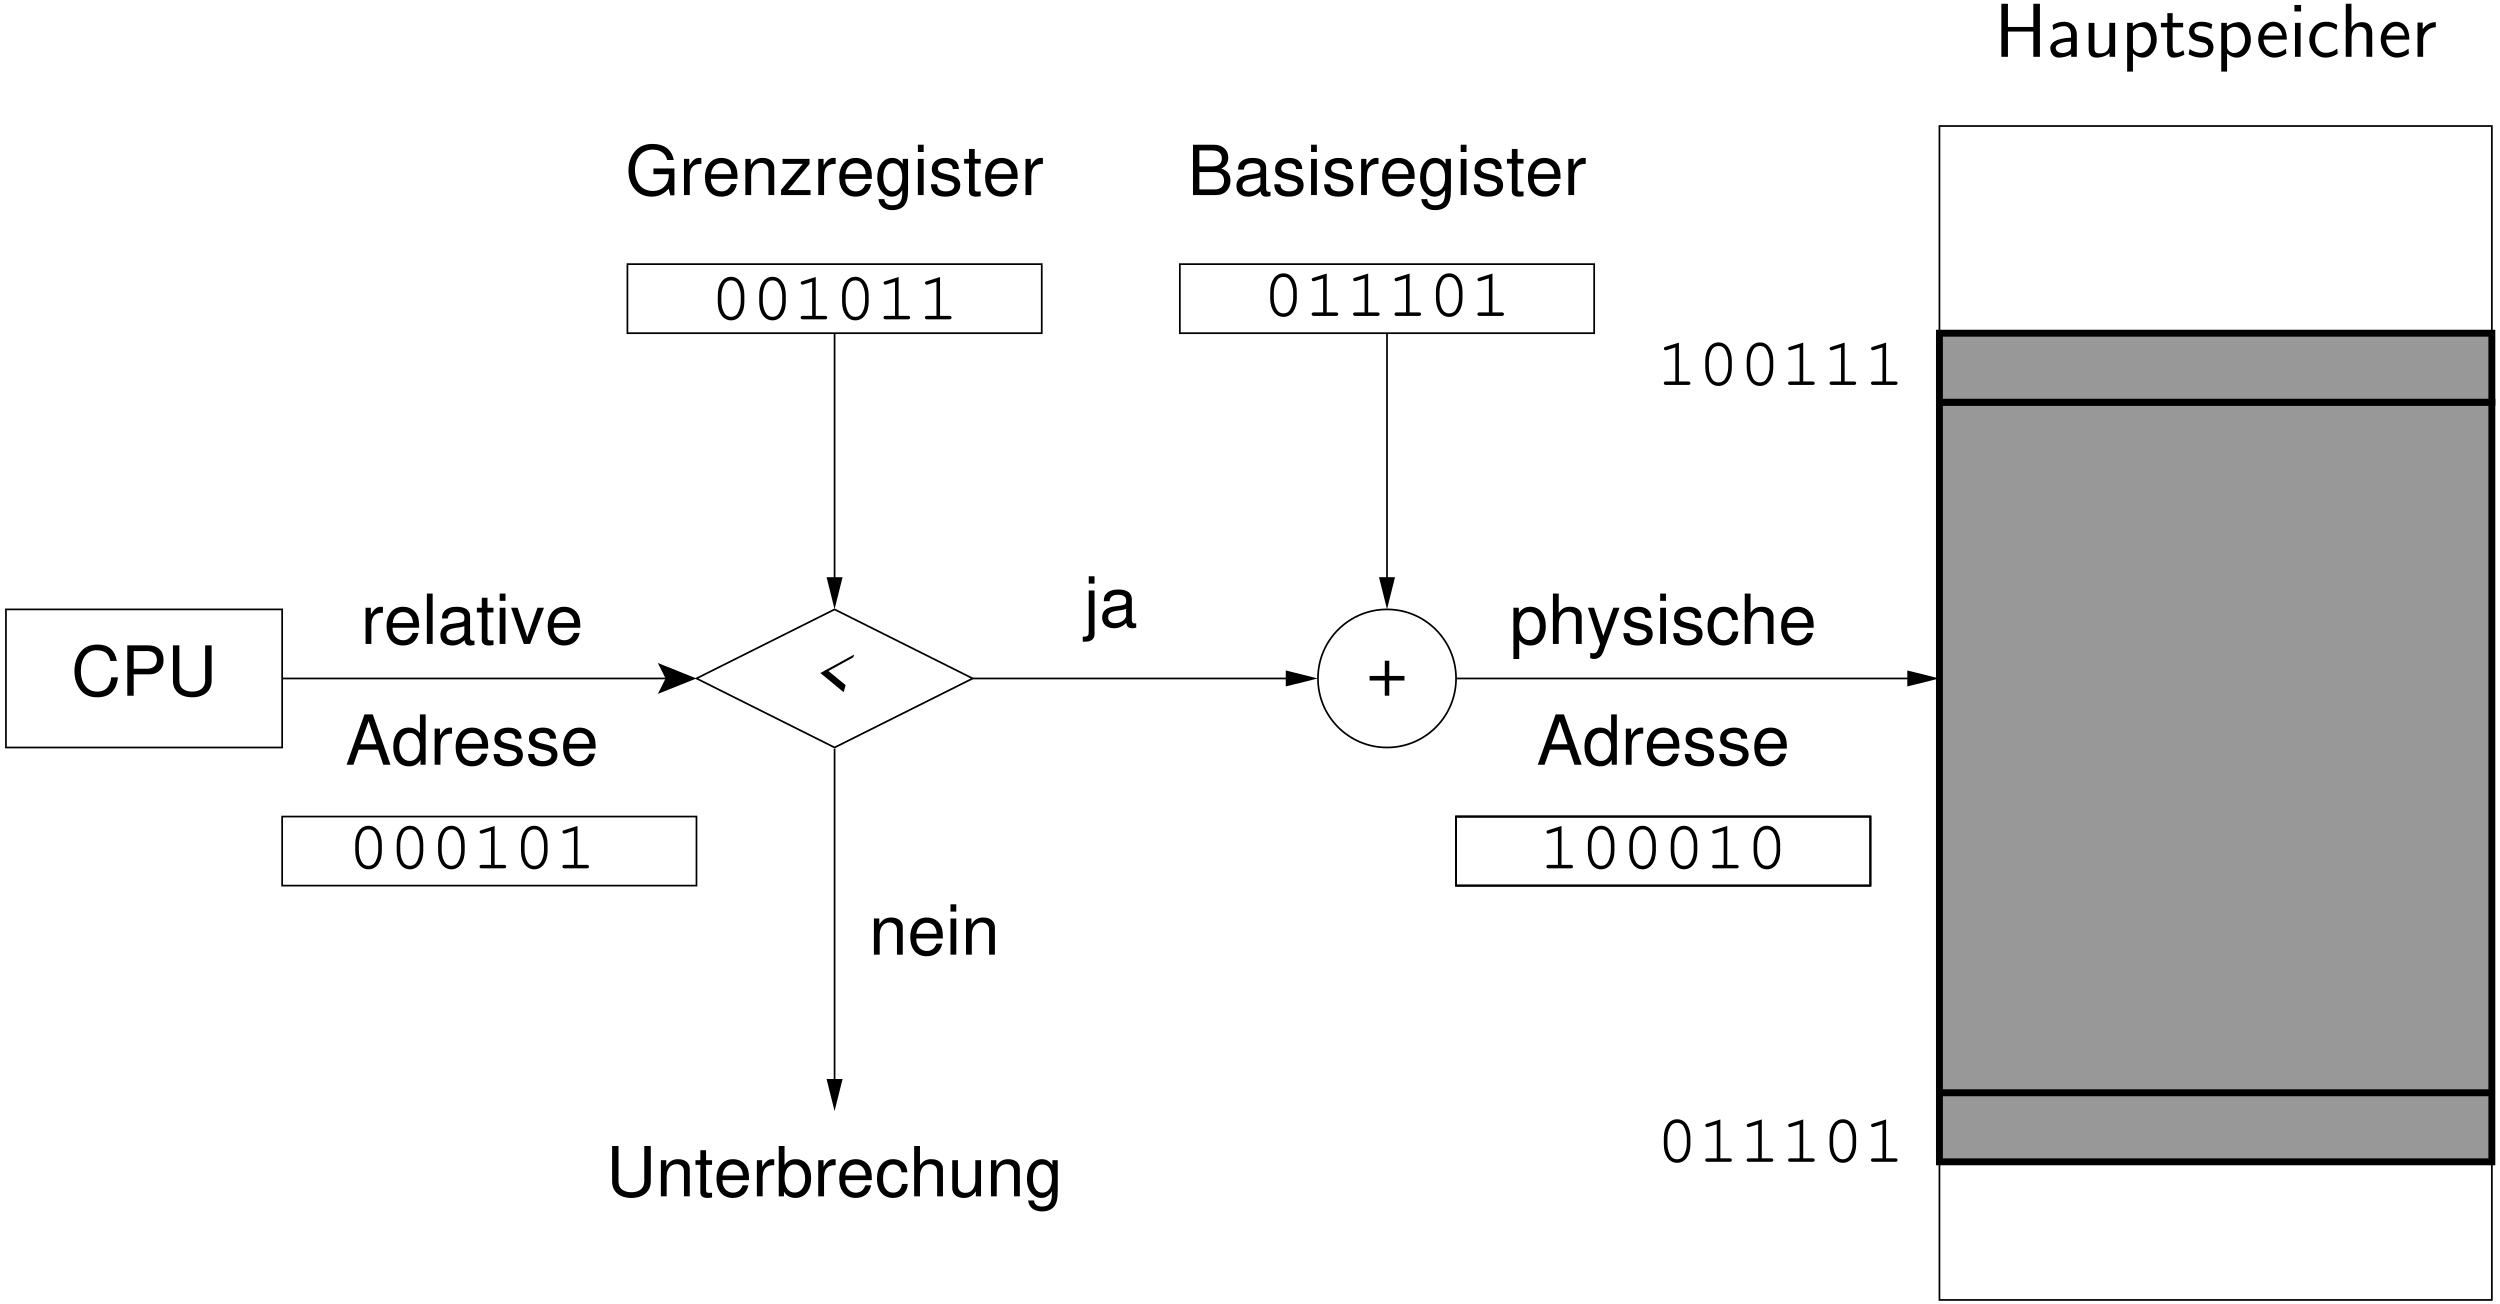 <svg width="391pt" height="204pt" version="1.1" viewBox="0 0 391 204" xmlns="http://www.w3.org/2000/svg" xmlns:xlink="http://www.w3.org/1999/xlink">
<defs>
<g id="an">
<path d="m7.141-5.438c-0.312-1.719-1.297-2.562-3.031-2.562-1.047 0-1.906 0.328-2.484 0.984-0.719 0.781-1.109 1.891-1.109 3.172 0 1.297 0.406 2.406 1.141 3.172 0.609 0.625 1.391 0.922 2.422 0.922 1.922 0 3-1.031 3.234-3.125h-1.047c-0.078 0.547-0.188 0.906-0.344 1.219-0.328 0.656-1 1.016-1.844 1.016-1.562 0-2.562-1.25-2.562-3.219 0-2.016 0.953-3.25 2.484-3.25 0.625 0 1.219 0.172 1.547 0.484 0.297 0.281 0.453 0.594 0.578 1.188z"/>
</g>
<g id="aj">
<path d="m1.984-3.344h2.469c0.625 0 1.109-0.172 1.531-0.547 0.469-0.438 0.672-0.953 0.672-1.672 0-1.484-0.875-2.312-2.422-2.312h-3.25v7.875h1zm0-0.875v-2.766h2.094c0.969 0 1.531 0.516 1.531 1.375 0 0.875-0.562 1.391-1.531 1.391z"/>
</g>
<g id="n">
<path d="m5.953-7.875v5.531c0 1.062-0.766 1.703-2.016 1.703-0.594 0-1.062-0.141-1.438-0.406-0.391-0.297-0.578-0.703-0.578-1.297v-5.531h-1v5.531c0 1.594 1.141 2.594 3.016 2.594 1.844 0 3.031-1.016 3.031-2.594v-5.531z"/>
</g>
<g id="ad">
<path d="m7.656-4.156h-3.281v0.891h2.391v0.203c0 1.406-1.031 2.422-2.469 2.422-0.797 0-1.516-0.281-1.984-0.797-0.516-0.562-0.828-1.5-0.828-2.469 0-1.938 1.094-3.203 2.766-3.203 1.188 0 2.062 0.609 2.266 1.625h1.031c-0.281-1.594-1.484-2.516-3.297-2.516-0.953 0-1.734 0.25-2.344 0.75-0.922 0.766-1.438 1.984-1.438 3.391 0 2.422 1.484 4.109 3.609 4.109 1.078 0 1.922-0.406 2.688-1.25l0.25 1.047h0.641z"/>
</g>
<g id="d">
<path d="m0.75-5.656v5.656h0.906v-2.938c0-1.359 0.562-1.969 1.812-1.938v-0.906c-0.156-0.031-0.234-0.031-0.344-0.031-0.594 0-1.031 0.344-1.547 1.188v-1.031z"/>
</g>
<g id="c">
<path d="m5.531-2.531c0-0.859-0.062-1.375-0.219-1.797-0.375-0.938-1.234-1.484-2.297-1.484-1.562 0-2.578 1.188-2.578 3.062 0 1.859 0.969 3 2.562 3 1.297 0 2.188-0.734 2.422-1.969h-0.906c-0.25 0.75-0.766 1.141-1.484 1.141-0.562 0-1.062-0.266-1.359-0.734-0.219-0.328-0.297-0.656-0.297-1.219zm-4.141-0.734c0.078-1.047 0.719-1.719 1.625-1.719 0.922 0 1.547 0.703 1.547 1.719z"/>
</g>
<g id="g">
<path d="m0.75-5.656v5.656h0.906v-3.125c0-1.156 0.609-1.906 1.547-1.906 0.703 0 1.156 0.438 1.156 1.109v3.922h0.906v-4.281c0-0.938-0.703-1.531-1.797-1.531-0.844 0-1.391 0.312-1.875 1.109v-0.953z"/>
</g>
<g id="ac">
<path d="m4.781-5.656h-4.219v0.781h3.156l-3.391 4.062v0.812h4.609v-0.781h-3.516l3.359-4.078z"/>
</g>
<g id="i">
<path d="m4.359-5.656v0.812c-0.453-0.672-0.953-0.969-1.656-0.969-1.375 0-2.328 1.266-2.328 3.078 0 0.953 0.234 1.641 0.719 2.219 0.422 0.5 0.953 0.766 1.547 0.766 0.672 0 1.156-0.297 1.641-1.016v0.297c0 1.5-0.422 2.062-1.547 2.062-0.766 0-1.172-0.297-1.25-0.953h-0.922c0.078 1.047 0.922 1.719 2.141 1.719 0.844 0 1.531-0.281 1.891-0.734 0.438-0.531 0.594-1.219 0.594-2.547v-4.734zm-1.578 0.672c0.953 0 1.5 0.797 1.5 2.234 0 1.375-0.562 2.172-1.5 2.172-0.922 0-1.469-0.812-1.469-2.203s0.547-2.203 1.469-2.203z"/>
</g>
<g id="f">
<path d="m1.625-5.656h-0.906v5.656h0.906zm0-2.219h-0.906v1.141h0.906z"/>
</g>
<g id="e">
<path d="m4.734-4.078c-0.016-1.109-0.75-1.734-2.062-1.734s-2.172 0.672-2.172 1.719c0 0.891 0.453 1.312 1.797 1.625l0.844 0.219c0.625 0.141 0.875 0.375 0.875 0.766 0 0.547-0.531 0.906-1.312 0.906-0.484 0-0.906-0.141-1.125-0.375-0.141-0.172-0.203-0.328-0.266-0.734h-0.953c0.047 1.312 0.781 1.938 2.266 1.938 1.422 0 2.328-0.703 2.328-1.797 0-0.844-0.469-1.297-1.594-1.578l-0.859-0.203c-0.734-0.172-1.047-0.406-1.047-0.812 0-0.531 0.453-0.844 1.188-0.844s1.109 0.312 1.141 0.906z"/>
</g>
<g id="h">
<path d="m2.75-5.656h-0.938v-1.562h-0.891v1.562h-0.766v0.734h0.766v4.281c0 0.578 0.391 0.891 1.094 0.891 0.234 0 0.422-0.016 0.734-0.078v-0.75c-0.141 0.031-0.25 0.031-0.438 0.031-0.391 0-0.5-0.094-0.5-0.5v-3.875h0.938z"/>
</g>
<g id="am">
<path d="m0.578-7.875v7.875h0.812v-0.719c0.438 0.656 1 0.969 1.797 0.969 1.484 0 2.453-1.219 2.453-3.094 0-1.844-0.906-2.969-2.406-2.969-0.781 0-1.328 0.281-1.75 0.922v-2.984zm2.484 2.891c1 0 1.641 0.875 1.641 2.234 0 1.281-0.672 2.156-1.641 2.156s-1.578-0.859-1.578-2.188 0.609-2.203 1.578-2.203z"/>
</g>
<g id="q">
<path d="m5.078-3.75c-0.031-0.562-0.156-0.922-0.375-1.234-0.391-0.516-1.062-0.828-1.859-0.828-1.531 0-2.516 1.203-2.516 3.078 0 1.828 0.984 2.984 2.516 2.984 1.344 0 2.203-0.812 2.312-2.188h-0.906c-0.156 0.906-0.625 1.359-1.391 1.359-0.984 0-1.578-0.812-1.578-2.156 0-1.406 0.578-2.25 1.562-2.25 0.75 0 1.234 0.438 1.328 1.234z"/>
</g>
<g id="k">
<path d="m0.75-7.875v7.875h0.906v-3.125c0-1.156 0.594-1.906 1.531-1.906 0.297 0 0.578 0.094 0.797 0.25 0.266 0.188 0.359 0.469 0.359 0.859v3.922h0.906v-4.281c0-0.938-0.688-1.531-1.781-1.531-0.797 0-1.281 0.234-1.812 0.938v-3z"/>
</g>
<g id="al">
<path d="m5.203 0v-5.656h-0.891v3.203c0 1.156-0.609 1.906-1.547 1.906-0.719 0-1.172-0.422-1.172-1.109v-4h-0.891v4.359c0 0.938 0.703 1.547 1.797 1.547 0.844 0 1.359-0.297 1.891-1.031v0.781z"/>
</g>
<g id="ak">
<path d="m0.75-5.656v6.484c0 0.547-0.172 0.734-0.734 0.734h-0.203v0.766c0.094 0.016 0.156 0.031 0.297 0.031 1.016 0 1.547-0.406 1.547-1.188v-6.828zm0.906-2.219h-0.906v1.141h0.906z"/>
</g>
<g id="j">
<path d="m5.781-0.531c-0.109 0.031-0.141 0.031-0.203 0.031-0.312 0-0.484-0.172-0.484-0.453v-3.328c0-1-0.734-1.531-2.125-1.531-0.828 0-1.484 0.234-1.875 0.656-0.266 0.281-0.375 0.609-0.391 1.172h0.906c0.078-0.688 0.484-1 1.328-1 0.812 0 1.266 0.297 1.266 0.844v0.234c-0.016 0.391-0.203 0.531-0.938 0.625-1.281 0.156-1.469 0.203-1.812 0.344-0.672 0.281-1 0.781-1 1.516 0 1.016 0.719 1.672 1.859 1.672 0.703 0 1.281-0.25 1.922-0.828 0.062 0.578 0.344 0.828 0.922 0.828 0.203 0 0.312-0.016 0.625-0.094zm-1.578-1.25c0 0.297-0.094 0.484-0.359 0.734-0.359 0.328-0.812 0.5-1.344 0.5-0.703 0-1.109-0.328-1.109-0.906 0-0.594 0.391-0.891 1.359-1.031 0.969-0.125 1.141-0.172 1.453-0.312z"/>
</g>
<g id="p">
<path d="m5.125-2.359 0.797 2.359h1.125l-2.766-7.875h-1.297l-2.797 7.875h1.062l0.828-2.359zm-0.281-0.844h-2.516l1.297-3.594z"/>
</g>
<g id="o">
<path d="m5.344-7.875h-0.891v2.938c-0.375-0.578-0.984-0.875-1.75-0.875-1.469 0-2.422 1.172-2.422 2.969 0 1.922 0.922 3.094 2.469 3.094 0.766 0 1.312-0.297 1.797-1v0.75h0.797zm-2.484 2.891c0.969 0 1.594 0.859 1.594 2.219 0 1.312-0.625 2.172-1.578 2.172-1 0-1.656-0.875-1.656-2.188 0-1.328 0.656-2.203 1.641-2.203z"/>
</g>
<g id="ai">
<path d="m0.859 0h3.547c0.75 0 1.297-0.203 1.719-0.656 0.391-0.406 0.594-0.969 0.594-1.594 0-0.953-0.422-1.516-1.422-1.906 0.719-0.328 1.078-0.906 1.078-1.719 0-0.578-0.203-1.078-0.625-1.438-0.422-0.391-0.953-0.562-1.703-0.562h-3.188zm1-4.484v-2.5h1.938c0.562 0 0.875 0.078 1.141 0.281 0.281 0.219 0.438 0.531 0.438 0.969s-0.156 0.75-0.438 0.969c-0.266 0.203-0.578 0.281-1.141 0.281zm0 3.594v-2.703h2.453c0.875 0 1.406 0.5 1.406 1.359 0 0.844-0.531 1.344-1.406 1.344z"/>
</g>
<g id="ah">
<path d="m1.641-7.875h-0.906v7.875h0.906z"/>
</g>
<g id="ag">
<path d="m3.078 0 2.172-5.656h-1.016l-1.594 4.594-1.516-4.594h-1.016l1.984 5.656z"/>
</g>
<g id="af">
<path d="m0.578 2.359h0.906v-2.953c0.484 0.578 1.016 0.844 1.75 0.844 1.469 0 2.406-1.172 2.406-2.984 0-1.891-0.922-3.078-2.422-3.078-0.766 0-1.391 0.344-1.797 1.016v-0.859h-0.844zm2.484-7.344c1 0 1.641 0.875 1.641 2.234 0 1.281-0.656 2.156-1.641 2.156-0.953 0-1.578-0.859-1.578-2.188s0.625-2.203 1.578-2.203z"/>
</g>
<g id="ae">
<path d="m4.188-5.656-1.562 4.406-1.453-4.406h-0.953l1.906 5.672-0.344 0.906c-0.156 0.391-0.344 0.547-0.719 0.547-0.156 0-0.281-0.016-0.484-0.062v0.812c0.188 0.094 0.375 0.141 0.609 0.141 0.297 0 0.609-0.109 0.844-0.281 0.281-0.203 0.438-0.438 0.609-0.891l2.516-6.844z"/>
</g>
<g id="ab">
<path d="m3.297-3.094h-2.375v0.719h2.375v2.375h0.703v-2.375h2.375v-0.719h-2.375v-2.375h-0.703z"/>
</g>
<g id="aa">
<path d="m6.703-6.438-5.234 2.859-0.016 0.062 3.609 2.969 0.312-1.109-2.688-2.203 3.906-2.156z"/>
</g>
<g id="b">
<path d="m5.328-3.781c0-1.703-0.844-2.875-2.078-2.875s-2.078 1.172-2.078 2.875v1.062c0 1.719 0.844 2.875 2.078 2.875s2.078-1.156 2.078-2.875zm-3.594 0.062c0-0.672 0.188-1.359 0.5-1.859 0.234-0.344 0.578-0.516 1.016-0.516s0.781 0.172 1 0.516c0.312 0.5 0.516 1.188 0.516 1.859v0.938c0 0.672-0.203 1.375-0.516 1.859-0.219 0.344-0.578 0.531-1 0.531-0.438 0-0.781-0.188-1.016-0.531-0.312-0.484-0.5-1.188-0.5-1.859z"/>
</g>
<g id="a">
<path d="m3.531-6.625-2.078 0.656c-0.203 0.062-0.266 0.125-0.266 0.281 0 0.141 0.125 0.266 0.266 0.266 0.016 0 0.125-0.016 0.172-0.031l1.344-0.422v5.328h-1.453c-0.234 0-0.344 0.094-0.344 0.266 0 0.188 0.125 0.281 0.344 0.281h3.469c0.219 0 0.344-0.094 0.344-0.281 0-0.172-0.125-0.266-0.344-0.266h-1.453z"/>
</g>
<g id="z">
<path d="m7.109-8.297h-1.031v3.625h-3.969v-3.625h-1.031v8.297h1.031v-3.953h3.969v3.953h1.031z"/>
</g>
<g id="w">
<path d="m4.672-3.5c0-1.156-0.828-1.984-1.938-1.984-0.719 0-1.25 0.172-1.844 0.5l0.078 0.781c0.531-0.375 1.078-0.594 1.766-0.594 0.547 0 1.031 0.453 1.031 1.312v0.5c-0.531 0.016-1.25 0.062-1.969 0.297-0.812 0.266-1.266 0.719-1.266 1.312 0 0.531 0.312 1.5 1.328 1.5 0.656 0 1.484-0.203 1.938-0.562v0.438h0.875zm-0.906 1.891c0 0.25 0 0.531-0.391 0.766-0.328 0.203-0.734 0.25-0.906 0.25-0.656 0-1.094-0.344-1.094-0.797 0-0.812 1.656-0.984 2.391-0.984z"/>
</g>
<g id="v">
<path d="m5.062-5.312h-0.906v3.422c0 0.906-0.625 1.359-1.406 1.359-0.844 0-0.922-0.312-0.922-0.844v-3.938h-0.906v3.984c0 0.859 0.266 1.453 1.25 1.453 0.344 0 1.281-0.062 2.016-0.719v0.594h0.875z"/>
</g>
<g id="m">
<path d="m1.844-0.531c0.406 0.359 0.906 0.656 1.547 0.656 1.156 0 2.172-1.172 2.172-2.797 0-1.438-0.75-2.75-1.875-2.75-0.484 0-1.25 0.156-1.875 0.672v-0.562h-0.875v7.625h0.906zm0-3.484c0.266-0.406 0.719-0.672 1.219-0.672 0.875 0 1.594 0.891 1.594 2.031 0 1.203-0.812 2.062-1.703 2.062-0.328 0-0.562-0.125-0.781-0.297-0.297-0.25-0.328-0.469-0.328-0.656z"/>
</g>
<g id="u">
<path d="m2.047-4.609h1.641v-0.703h-1.641v-1.516h-0.828v1.516h-1v0.703h0.969v3.203c0 0.703 0.156 1.531 0.984 1.531 0.797 0 1.359-0.281 1.719-0.469l-0.172-0.703c-0.422 0.375-0.859 0.422-1.078 0.422-0.531 0-0.594-0.562-0.594-0.984z"/>
</g>
<g id="t">
<path d="m4.016-5.109c-0.766-0.359-1.406-0.375-1.688-0.375-0.266 0-1.938 0-1.938 1.547 0 0.531 0.297 0.891 0.469 1.062 0.438 0.359 0.734 0.422 1.438 0.562 0.391 0.094 1.078 0.234 1.078 0.859 0 0.828-0.922 0.828-1.094 0.828-0.469 0-1.172-0.125-1.812-0.594l-0.141 0.812c0.047 0.031 0.859 0.531 1.969 0.531 1.547 0 1.906-0.938 1.906-1.641 0-0.609-0.359-1-0.406-1.047-0.453-0.469-0.812-0.531-1.531-0.672-0.438-0.094-1.047-0.203-1.047-0.812 0-0.734 0.844-0.734 1-0.734 0.625 0 1.125 0.141 1.656 0.438z"/>
</g>
<g id="l">
<path d="m4.859-2.688c0-0.516-0.047-1.25-0.422-1.875-0.5-0.828-1.328-0.922-1.672-0.922-1.297 0-2.375 1.234-2.375 2.797 0 1.578 1.156 2.812 2.531 2.812 0.562 0 1.219-0.156 1.875-0.641 0-0.047-0.047-0.422-0.047-0.438s-0.031-0.281-0.031-0.328c-0.703 0.594-1.406 0.688-1.766 0.688-0.922 0-1.703-0.828-1.734-2.094zm-3.562-0.641c0.203-0.812 0.766-1.438 1.469-1.438 0.359 0 1.188 0.156 1.391 1.438z"/>
</g>
<g id="s">
<path d="m1.891-8.109h-1.031v1.016h1.031zm-0.078 2.797h-0.875v5.312h0.875z"/>
</g>
<g id="r">
<path d="m4.797-1.297c-0.547 0.453-1.156 0.672-1.828 0.672-1 0-1.641-0.875-1.641-2.047 0-0.984 0.484-2.078 1.672-2.078 0.797 0 1.141 0.203 1.656 0.547l0.141-0.781c-0.703-0.406-1.094-0.5-1.797-0.5-1.656 0-2.578 1.453-2.578 2.812 0 1.531 1.094 2.797 2.531 2.797 0.578 0 1.25-0.156 1.906-0.625 0-0.031-0.031-0.406-0.047-0.453z"/>
</g>
<g id="y">
<path d="m5.062-3.594c0-0.734-0.156-1.828-1.594-1.828-0.828 0-1.375 0.469-1.656 0.812v-3.688h-0.891v8.297h0.906v-2.969c0-0.75 0.281-1.734 1.188-1.734 1.109 0 1.141 0.766 1.141 1.188v3.516h0.906z"/>
</g>
<g id="x">
<path d="m1.812-2.625c0-1.203 0.906-1.984 1.984-2v-0.797c-1.078 0-1.719 0.641-2.047 1.109v-1.047h-0.812v5.359h0.875z"/>
</g>
<clipPath id="bb">
<path d="m43 105h67v2h-67z"/>
</clipPath>
<clipPath id="ba">
<path d="m0.527 203.71h391v-205h-391zm108.65-97.852v0.504l-6.012 1.91 1.078-2.16-1.078-2.16z" clip-rule="evenodd"/>
</clipPath>
<clipPath id="av">
<path d="m303 19h87v184.71h-87z"/>
</clipPath>
<clipPath id="au">
<path d="m0.527 95h44.473v23h-44.473z"/>
</clipPath>
<clipPath id="at">
<path d="m130 51h1v45h-1z"/>
</clipPath>
<clipPath id="as">
<path d="m0.527 203.71h391v-205h-391zm130.25-108.15h-0.504l-0.828-5.148h2.16z" clip-rule="evenodd"/>
</clipPath>
<clipPath id="ar">
<path d="m216 51h2v45h-2z"/>
</clipPath>
<clipPath id="aq">
<path d="m0.527 203.71h391v-205h-391zm216.65-108.15h-0.504l-0.828-5.148h2.16z" clip-rule="evenodd"/>
</clipPath>
<clipPath id="ap">
<path d="m151 105h56v2h-56z"/>
</clipPath>
<clipPath id="ao">
<path d="m0.527 203.71h391v-205h-391zm205.85-97.852v0.504l-5.148 0.828v-2.16z" clip-rule="evenodd"/>
</clipPath>
<clipPath id="az">
<path d="m227 105h77v2h-77z"/>
</clipPath>
<clipPath id="ay">
<path d="m0.527 203.71h391v-205h-391zm303.05-97.852v0.504l-5.144 0.828v-2.16z" clip-rule="evenodd"/>
</clipPath>
<clipPath id="ax">
<path d="m130 116h1v58h-1z"/>
</clipPath>
<clipPath id="aw">
<path d="m0.527 203.71h391v-205h-391zm130.25-29.668h-0.504l-0.828-5.148h2.16z" clip-rule="evenodd"/>
</clipPath>
</defs>
<g clip-path="url(#bb)">
<g clip-path="url(#ba)">
<path transform="matrix(.1 0 0 -.1 .528 203.71)" d="m436.01 975.99h648.01" fill="none" stroke="#000" stroke-miterlimit="10" stroke-width="2.7"/>
</g>
</g>
<path d="m103.17 108.27 5.398-2.16-5.398-2.16 1.078 2.16-1.078 2.16" fill-rule="evenodd"/>
<path transform="matrix(.1 0 0 -.1 .528 203.71)" d="m1026.4 954.38 53.984 21.602-53.984 21.602 10.781-21.602z" fill="none" stroke="#000" stroke-miterlimit="10" stroke-width="2.7"/>
<path transform="matrix(.1 0 0 -.1 .528 203.71)" d="m1084 975.99 215.98 108.01 216.02-108.01-216.02-107.97z" fill="none" stroke="#000" stroke-miterlimit="10" stroke-width="2.7"/>
<g clip-path="url(#av)">
<path transform="matrix(.1 0 0 -.1 .528 203.71)" d="m3028 3.994h863.98v1836h-863.98z" fill="none" stroke="#000" stroke-miterlimit="10" stroke-width="2.7"/>
</g>
<path transform="matrix(.1 0 0 -.1 .528 203.71)" d="m3028 220.01h863.98v1188h-863.98z" fill="#989898" fill-rule="evenodd" stroke="#000" stroke-miterlimit="10" stroke-width="10.8"/>
<g clip-path="url(#au)">
<path transform="matrix(.1 0 0 -.1 .528 203.71)" d="m4.017 868.02h431.99v215.98h-431.99z" fill="none" stroke="#000" stroke-miterlimit="10" stroke-width="2.7"/>
</g>
<path transform="matrix(.1 0 0 -.1 .528 203.71)" d="m2272 975.99c0-59.648-48.359-107.97-107.97-107.97-59.648 0-108.01 48.32-108.01 107.97 0 59.648 48.359 108.01 108.01 108.01 59.609 0 107.97-48.359 107.97-108.01z" fill="none" stroke="#000" stroke-miterlimit="10" stroke-width="2.7"/>
<path transform="matrix(.1 0 0 -.1 .528 203.71)" d="m3028 328.02h863.98" fill="none" stroke="#000" stroke-miterlimit="10" stroke-width="10.8"/>
<path transform="matrix(.1 0 0 -.1 .528 203.71)" d="m3028 1408h863.98v107.97h-863.98z" fill="#989898" fill-rule="evenodd" stroke="#000" stroke-miterlimit="10" stroke-width="10.8"/>
<g>
<use x="11.129" y="108.808" xlink:href="#an"/>
<use x="18.926" y="108.808" xlink:href="#aj"/>
<use x="26.13" y="108.808" xlink:href="#n"/>
<use x="213.283" y="108.808" xlink:href="#ab"/>
<use x="126.883" y="108.808" xlink:href="#aa"/>
<use x="97.821" y="30.508" xlink:href="#ad"/>
<use x="106.224" y="30.508" xlink:href="#d"/>
<use x="109.82" y="30.508" xlink:href="#c"/>
<use x="115.825" y="30.508" xlink:href="#g"/>
<use x="121.83" y="30.508" xlink:href="#ac"/>
<use x="127.23" y="30.508" xlink:href="#d"/>
<use x="130.826" y="30.508" xlink:href="#c"/>
<use x="136.831" y="30.508" xlink:href="#i"/>
<use x="142.836" y="30.508" xlink:href="#f"/>
<use x="145.233" y="30.508" xlink:href="#e"/>
<use x="150.633" y="30.508" xlink:href="#h"/>
<use x="153.636" y="30.508" xlink:href="#c"/>
<use x="159.641" y="30.508" xlink:href="#d"/>
<use x="135.928" y="149.308" xlink:href="#g"/>
<use x="141.933" y="149.308" xlink:href="#c"/>
<use x="147.938" y="149.308" xlink:href="#f"/>
<use x="150.335" y="149.308" xlink:href="#g"/>
<use x="94.814" y="187.108" xlink:href="#n"/>
<use x="102.611" y="187.108" xlink:href="#g"/>
<use x="108.616" y="187.108" xlink:href="#h"/>
<use x="111.618" y="187.108" xlink:href="#c"/>
<use x="117.623" y="187.108" xlink:href="#d"/>
<use x="121.219" y="187.108" xlink:href="#am"/>
<use x="127.224" y="187.108" xlink:href="#d"/>
<use x="130.821" y="187.108" xlink:href="#c"/>
<use x="136.826" y="187.108" xlink:href="#q"/>
<use x="142.226" y="187.108" xlink:href="#k"/>
<use x="148.23" y="187.108" xlink:href="#al"/>
<use x="154.235" y="187.108" xlink:href="#g"/>
<use x="160.24" y="187.108" xlink:href="#i"/>
<use x="169.527" y="98.008" xlink:href="#ak"/>
<use x="171.924" y="98.008" xlink:href="#j"/>
<use x="54.021" y="119.608" xlink:href="#p"/>
<use x="61.224" y="119.608" xlink:href="#o"/>
<use x="67.229" y="119.608" xlink:href="#d"/>
<use x="70.826" y="119.608" xlink:href="#c"/>
<use x="76.83" y="119.608" xlink:href="#e"/>
<use x="82.23" y="119.608" xlink:href="#e"/>
<use x="87.63" y="119.608" xlink:href="#c"/>
<use x="185.723" y="30.508" xlink:href="#ai"/>
<use x="192.926" y="30.508" xlink:href="#j"/>
<use x="198.931" y="30.508" xlink:href="#e"/>
<use x="204.331" y="30.508" xlink:href="#f"/>
<use x="206.729" y="30.508" xlink:href="#e"/>
<use x="212.129" y="30.508" xlink:href="#d"/>
<use x="215.725" y="30.508" xlink:href="#c"/>
<use x="221.73" y="30.508" xlink:href="#i"/>
<use x="227.735" y="30.508" xlink:href="#f"/>
<use x="230.132" y="30.508" xlink:href="#e"/>
<use x="235.532" y="30.508" xlink:href="#h"/>
<use x="238.535" y="30.508" xlink:href="#c"/>
<use x="244.54" y="30.508" xlink:href="#d"/>
<use x="197.489" y="49.408" xlink:href="#b"/>
<use x="203.969" y="49.408" xlink:href="#a"/>
<use x="210.449" y="49.408" xlink:href="#a"/>
<use x="216.929" y="49.408" xlink:href="#a"/>
<use x="223.409" y="49.408" xlink:href="#b"/>
<use x="229.889" y="49.408" xlink:href="#a"/>
<use x="56.425" y="100.708" xlink:href="#d"/>
<use x="60.022" y="100.708" xlink:href="#c"/>
<use x="66.026" y="100.708" xlink:href="#ah"/>
<use x="68.424" y="100.708" xlink:href="#j"/>
<use x="74.429" y="100.708" xlink:href="#h"/>
<use x="77.431" y="100.708" xlink:href="#f"/>
<use x="79.829" y="100.708" xlink:href="#ag"/>
<use x="85.229" y="100.708" xlink:href="#c"/>
<use x="236.121" y="100.708" xlink:href="#af"/>
<use x="242.126" y="100.708" xlink:href="#k"/>
<use x="248.131" y="100.708" xlink:href="#ae"/>
<use x="253.531" y="100.708" xlink:href="#e"/>
<use x="258.931" y="100.708" xlink:href="#f"/>
<use x="261.328" y="100.708" xlink:href="#e"/>
<use x="266.728" y="100.708" xlink:href="#q"/>
<use x="272.128" y="100.708" xlink:href="#k"/>
<use x="278.133" y="100.708" xlink:href="#c"/>
<use x="240.322" y="119.608" xlink:href="#p"/>
<use x="247.526" y="119.608" xlink:href="#o"/>
<use x="253.531" y="119.608" xlink:href="#d"/>
<use x="257.127" y="119.608" xlink:href="#c"/>
<use x="263.132" y="119.608" xlink:href="#e"/>
<use x="268.532" y="119.608" xlink:href="#e"/>
<use x="273.932" y="119.608" xlink:href="#c"/>
<use x="54.39" y="135.808" xlink:href="#b"/>
<use x="60.87" y="135.808" xlink:href="#b"/>
<use x="67.35" y="135.808" xlink:href="#b"/>
<use x="73.83" y="135.808" xlink:href="#a"/>
<use x="80.31" y="135.808" xlink:href="#b"/>
<use x="86.79" y="135.808" xlink:href="#a"/>
<use x="111.09" y="49.948" xlink:href="#b"/>
<use x="117.57" y="49.948" xlink:href="#b"/>
<use x="124.05" y="49.948" xlink:href="#a"/>
<use x="130.53" y="49.948" xlink:href="#b"/>
<use x="137.01" y="49.948" xlink:href="#a"/>
<use x="143.49" y="49.948" xlink:href="#a"/>
<use x="240.69" y="135.808" xlink:href="#a"/>
<use x="247.17" y="135.808" xlink:href="#b"/>
<use x="253.65" y="135.808" xlink:href="#b"/>
<use x="260.13" y="135.808" xlink:href="#b"/>
<use x="266.61" y="135.808" xlink:href="#a"/>
<use x="273.09" y="135.808" xlink:href="#b"/>
<use x="259.051" y="60.208" xlink:href="#a"/>
<use x="265.531" y="60.208" xlink:href="#b"/>
<use x="272.011" y="60.208" xlink:href="#b"/>
<use x="278.491" y="60.208" xlink:href="#a"/>
<use x="284.971" y="60.208" xlink:href="#a"/>
<use x="291.451" y="60.208" xlink:href="#a"/>
<use x="259.051" y="181.708" xlink:href="#b"/>
<use x="265.531" y="181.708" xlink:href="#a"/>
<use x="272.011" y="181.708" xlink:href="#a"/>
<use x="278.491" y="181.708" xlink:href="#a"/>
<use x="284.971" y="181.708" xlink:href="#b"/>
<use x="291.451" y="181.708" xlink:href="#a"/>
</g>
<g clip-path="url(#at)">
<g clip-path="url(#as)">
<path transform="matrix(.1 0 0 -.1 .528 203.71)" d="m1300 1516v-431.99" fill="none" stroke="#000" stroke-miterlimit="10" stroke-width="2.7"/>
</g>
</g>
<path transform="matrix(.1 0 0 -.1 .528 203.71)" d="m1289.2 1133 10.781-43.203 10.82 43.203z" fill-rule="evenodd" stroke="#000" stroke-miterlimit="10" stroke-width="2.7"/>
<path transform="matrix(.1 0 0 -.1 .528 203.71)" d="m1840 1516h648.01v108.01h-648.01z" fill="none" stroke="#000" stroke-miterlimit="10" stroke-width="2.7"/>
<g clip-path="url(#ar)">
<g clip-path="url(#aq)">
<path transform="matrix(.1 0 0 -.1 .528 203.71)" d="m2164 1516v-431.99" fill="none" stroke="#000" stroke-miterlimit="10" stroke-width="2.7"/>
</g>
</g>
<path transform="matrix(.1 0 0 -.1 .528 203.71)" d="m2153.2 1133 10.82-43.203 10.781 43.203z" fill-rule="evenodd" stroke="#000" stroke-miterlimit="10" stroke-width="2.7"/>
<g clip-path="url(#ap)">
<g clip-path="url(#ao)">
<path transform="matrix(.1 0 0 -.1 .528 203.71)" d="m1515.7 975.99h540.35" fill="none" stroke="#000" stroke-miterlimit="10" stroke-width="2.7"/>
</g>
</g>
<path transform="matrix(.1 0 0 -.1 .528 203.71)" d="m2007 965.2 43.203 10.781-43.203 10.82z" fill-rule="evenodd" stroke="#000" stroke-miterlimit="10" stroke-width="2.7"/>
<g clip-path="url(#az)">
<g clip-path="url(#ay)">
<path transform="matrix(.1 0 0 -.1 .528 203.71)" d="m2271.6 975.99h756.37" fill="none" stroke="#000" stroke-miterlimit="10" stroke-width="2.7"/>
</g>
</g>
<path transform="matrix(.1 0 0 -.1 .528 203.71)" d="m2979.1 965.2 43.203 10.781-43.203 10.82z" fill-rule="evenodd" stroke="#000" stroke-miterlimit="10" stroke-width="2.7"/>
<path transform="matrix(.1 0 0 -.1 .528 203.71)" d="m436.01 652h648.01v108.01h-648.01z" fill="none" stroke="#000" stroke-miterlimit="10" stroke-width="2.7"/>
<path transform="matrix(.1 0 0 -.1 .528 203.71)" d="m976.01 1516h648.01v108.01h-648.01z" fill="none" stroke="#000" stroke-miterlimit="10" stroke-width="2.7"/>
<path transform="matrix(.1 0 0 -.1 .528 203.71)" d="m2272 652h648.01v108.01h-648.01z" fill="none" stroke="#000" stroke-miterlimit="10" stroke-width="2.7"/>
<path transform="matrix(.1 0 0 -.1 .528 203.71)" d="m2272 652h648.01v108.01h-648.01z" fill="none" stroke="#000" stroke-miterlimit="10" stroke-width="2.7"/>
<path transform="matrix(.1 0 0 -.1 .528 203.71)" d="m2272 652h648.01v108.01h-648.01z" fill="none" stroke="#000" stroke-miterlimit="10" stroke-width="2.7"/>
<g clip-path="url(#ax)">
<g clip-path="url(#aw)">
<path transform="matrix(.1 0 0 -.1 .528 203.71)" d="m1300 866.18v-566.99" fill="none" stroke="#000" stroke-linejoin="bevel" stroke-miterlimit="10" stroke-width="2.7"/>
</g>
</g>
<path transform="matrix(.1 0 0 -.1 .528 203.71)" d="m1289.2 348.17 10.781-43.203 10.82 43.203z" fill-rule="evenodd" stroke="#000" stroke-miterlimit="10" stroke-width="2.7"/>
<g>
<use x="311.935" y="8.887" xlink:href="#z"/>
<use x="320.14" y="8.887" xlink:href="#w"/>
<use x="325.743" y="8.887" xlink:href="#v"/>
<use x="331.748" y="8.887" xlink:href="#m"/>
<use x="337.753" y="8.887" xlink:href="#u"/>
<use x="341.981" y="8.887" xlink:href="#t"/>
<use x="346.468" y="8.887" xlink:href="#m"/>
<use x="352.795" y="8.887" xlink:href="#l"/>
<use x="357.998" y="8.887" xlink:href="#s"/>
<use x="360.752" y="8.887" xlink:href="#r"/>
<use x="365.955" y="8.887" xlink:href="#y"/>
<use x="371.96" y="8.887" xlink:href="#l"/>
<use x="377.163" y="8.887" xlink:href="#x"/>
</g>
</svg>
